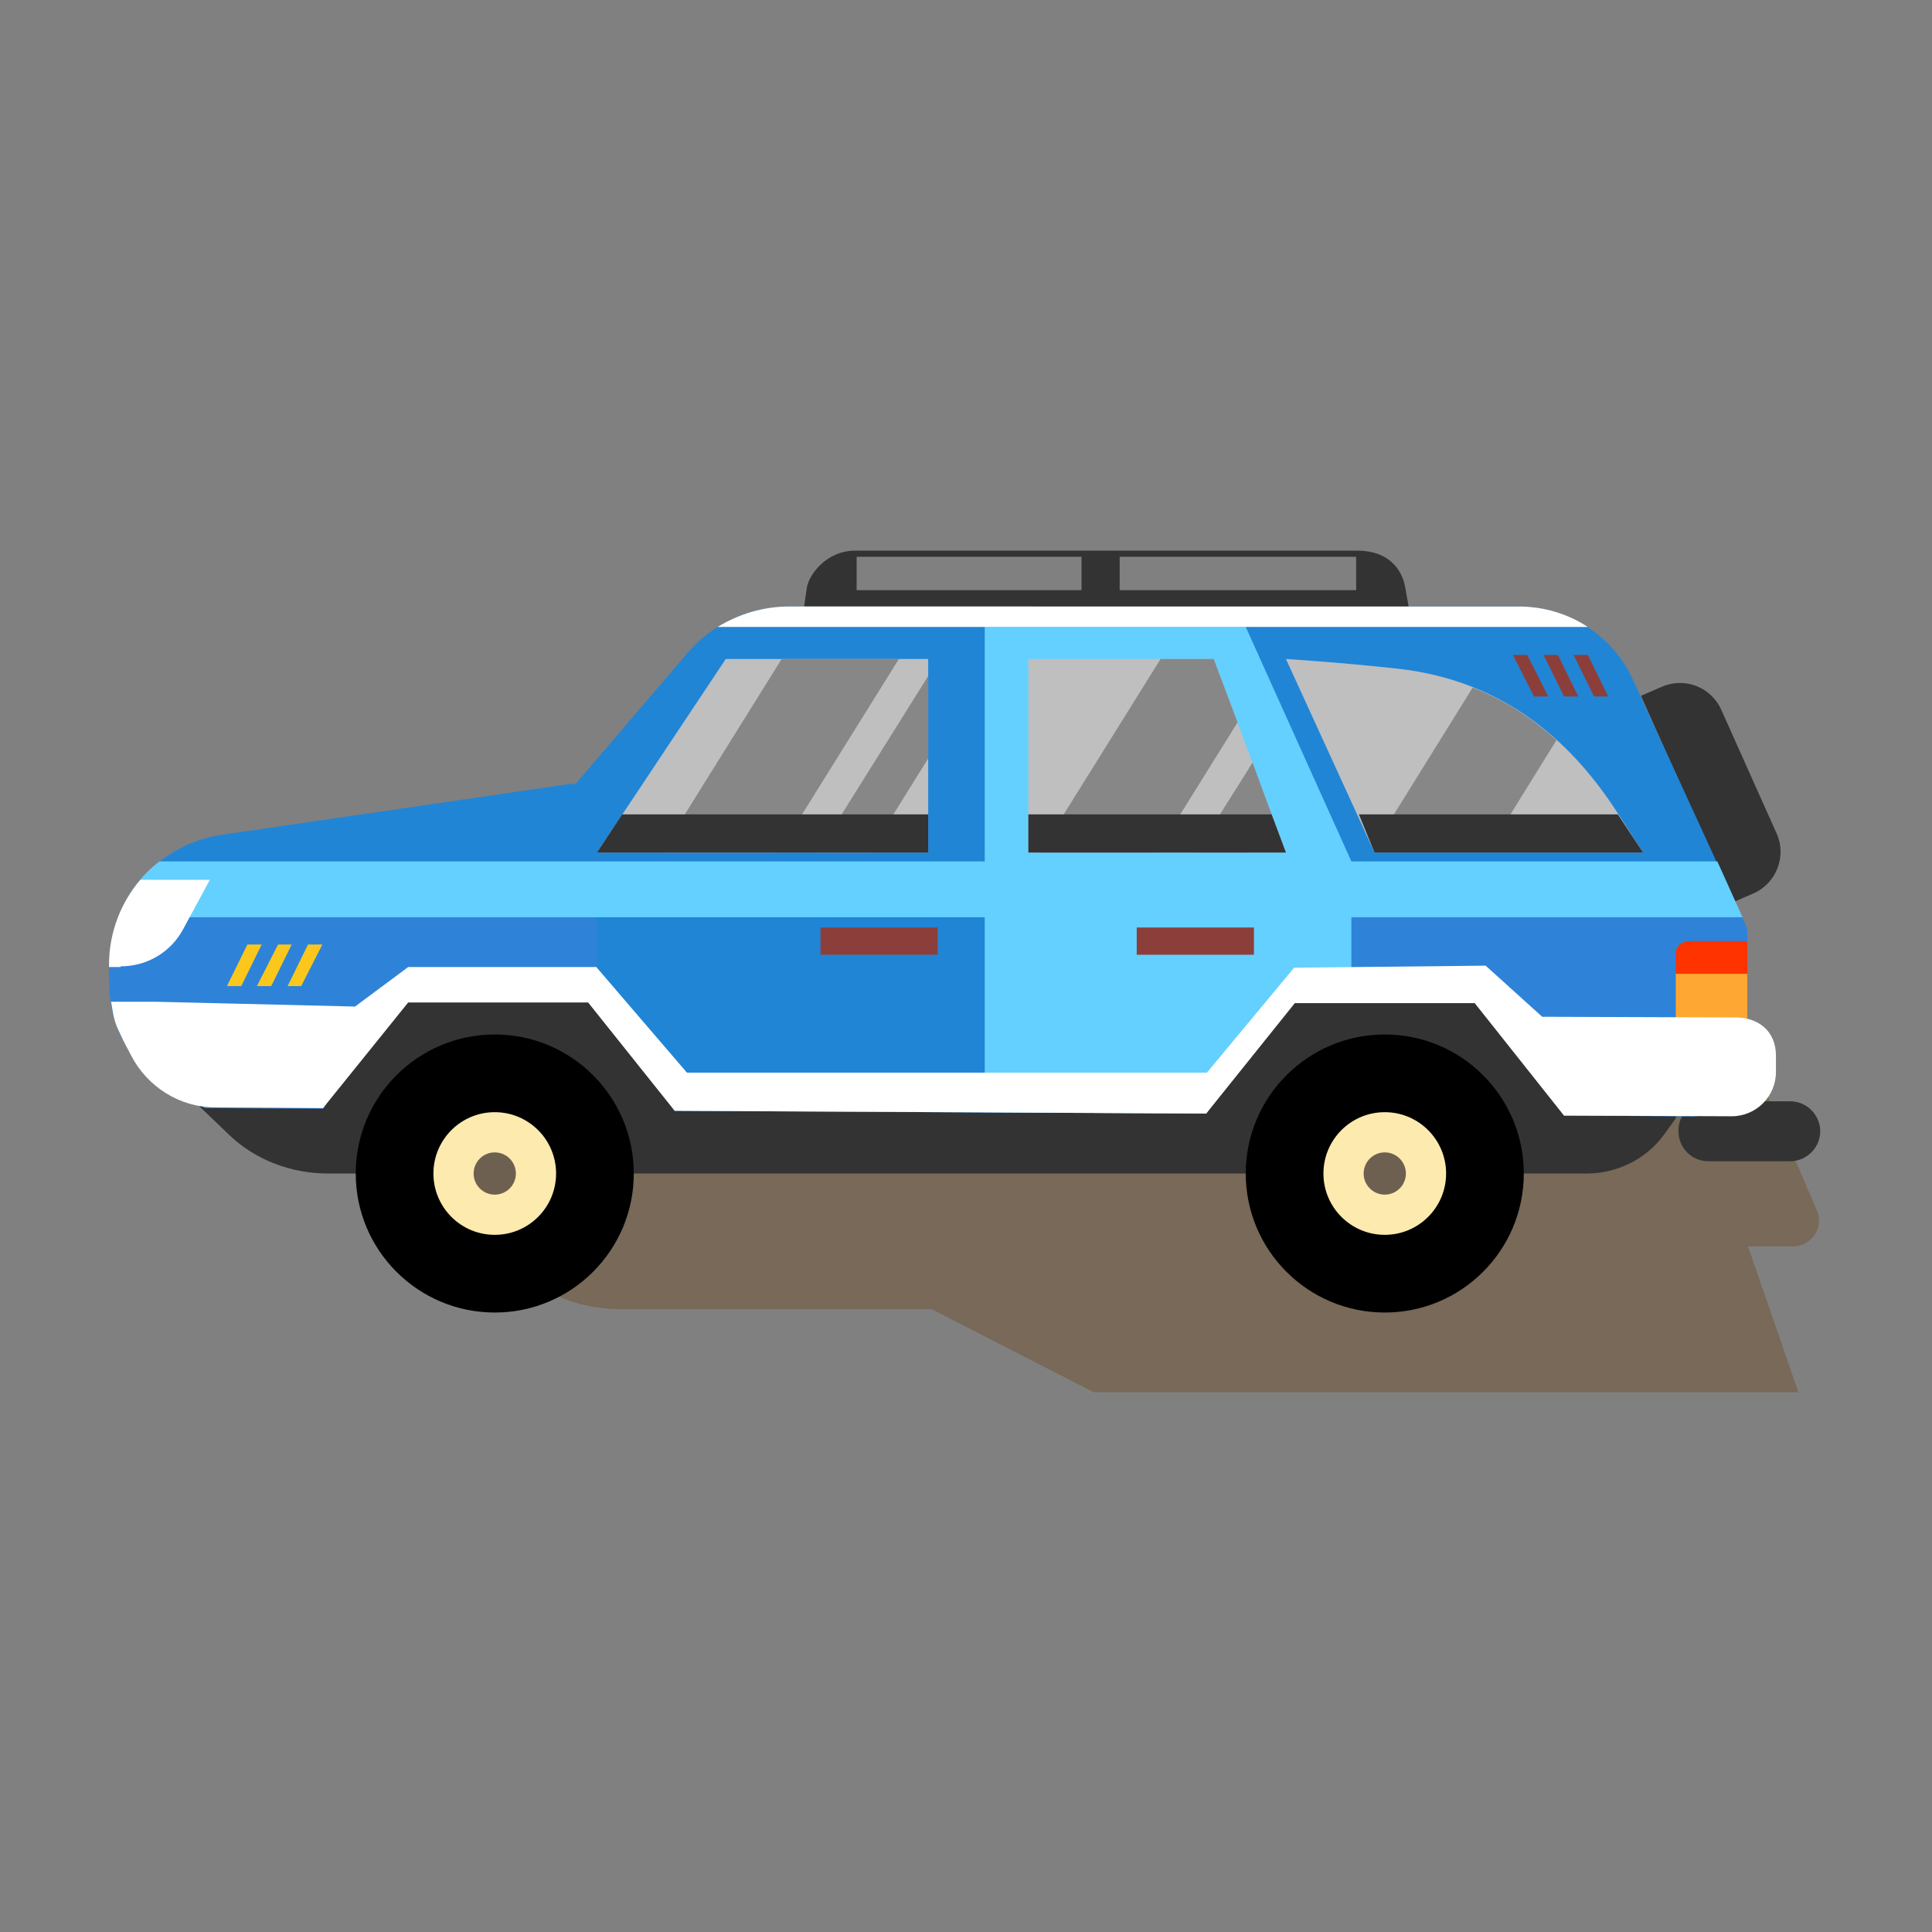 <?xml version="1.0" encoding="utf-8"?>
<!-- Generator: Adobe Illustrator 19.0.0, SVG Export Plug-In . SVG Version: 6.00 Build 0)  -->
<svg version="1.1" baseProfile="tiny" id="图层_1"
	 xmlns="http://www.w3.org/2000/svg" xmlns:xlink="http://www.w3.org/1999/xlink" x="0px" y="0px" viewBox="0 0 283.5 283.5"
	 xml:space="preserve">
<rect x="0" y="0" width="283.5" height="283.5" fill="#808080" stroke="none"/>
<path fill="#786958" d="M90.9,192.1h45.8l23.8,12.2h103.4l-7.4-21.4h6.6c2.7,0,4.6-2.8,3.5-5.3l-10.1-23.5l-55.7-19.8l-125,14.8
	l-6.2,33.8l9.1,5.7C82.3,190.8,86.6,192.1,90.9,192.1z"/>
<path fill="#333333" d="M250.7,161.6h12c2.4,0,4.4,2,4.4,4.4l0,0c0,2.4-2,4.4-4.4,4.4h-12c-2.5,0-4.4-2-4.4-4.4l0,0
	C246.2,163.6,248.2,161.6,250.7,161.6z"/>
<path id="XMLID_1_" fill="#333333" d="M257.3,131.1l-3,1.3l-13.5-30.3l3-1.3c3.4-1.5,7.3,0,8.8,3.4l8.1,18.1
	C262.2,125.6,260.7,129.6,257.3,131.1z"/>
<path fill="#333333" d="M232.8,172.2H48.1c-5.4,0-10.6-2-14.4-5.6l-5-4.8v-35.4h217.2v37.7l-1.8,2.5
	C241.5,170.1,237.3,172.2,232.8,172.2z"/>
<path fill="#2185D6" d="M256.4,136.3l-16.8-36.6c-3-6.5-9.5-10.7-16.7-10.7H115.7c-5.7,0-11.1,2.5-14.8,6.8l-16.5,19.3l-0.5-0.1
	l-51.4,7.5c-3.3,0.5-6.3,1.8-8.9,3.8l0,0c-4.7,3.6-7.5,9.2-7.5,15.1l0,2.5c0,3,0.7,6.1,2.1,8.8l0,0c5.9,4.1,8.5,6.3,11.9,9.8
	l17.4,0.1l12.5-21.7h26.4L99,163l78,0.4l13-22.5h26.4l13.1,22.8l18.8,0.1c4.5,0,8.1-3.6,8.1-8.1V136.3z"/>
<path fill="#2E83D8" d="M16,141.5l0,2.5c0,3,0.7,6.1,2.1,8.8c3.8,4.3,8.3,6.9,11.9,9.8l17.4,0.1l12.5-18.7h26.4L99,163l78,0.4
	l13-19.5h26.4l13.1,19.8l18.5,0.1c4.6,0,8.4-3.7,8.4-8.4v-19.1l-2.7-5.8H19.6C17.3,133.7,16,137.5,16,141.5z"/>
<path fill="#2185D6" d="M83.9,115.1l-51.4,7.5c-3.3,0.5-6.3,1.8-8.9,3.8l0,0c-1.1,0.8-2,1.8-2.9,2.8h66.9v12.7l12.5,21.1l44.4,0.2
	h0.4V92h-39.5c-0.7,0.5-1.5,1-2.1,1.6c-0.1,0.1-0.2,0.2-0.4,0.3c-0.7,0.6-1.3,1.2-1.9,1.9l-16.5,19.3L83.9,115.1z"/>
<path fill="#FF3300" d="M247.9,151.8h6.5c1.1,0,2-0.8,2-1.7v-11.8l-0.1-0.2h-8.4c-1.1,0-2,0.8-2,1.7v10.3
	C245.9,151,246.8,151.8,247.9,151.8z"/>
<path fill="#FFA733" d="M245.9,142.9v7.1c0,1,0.9,1.7,2,1.7h6.5c1.1,0,2-0.8,2-1.7v-7.1H245.9z"/>
<polygon fill="#64D0FF" points="144.5,92 144.5,163.2 177,163.4 189.9,143.9 198.3,143.9 198.3,126.4 182.8,92 "/>
<path fill="#64D0FF" d="M255.7,134.6l-3.7-8.2H23.4c-2.8,2.1-4.8,5-6.1,8.2H255.7z"/>
<path fill="#FFFFFF" d="M218,141.7l-28.1,0.3l-12.8,15.4h-76.3l-13.3-15.5H59.9l-7.8,5.8L23,147l-6.7,0c0.5,3,0.5,3,1.8,5.7l1.1,2.1
	c2.4,4.7,7.2,7.7,12.4,7.7l15.8,0.1l12.5-15.5h26.4L99,163l78,0.4l13-16.2h26.4l13.1,16.5l24.6,0.1c3.6,0,6.5-2.9,6.5-6.5v-2.4
	c0-3.6-2.6-5.7-6.2-5.6l-28.1-0.1L218,141.7z"/>
<polygon fill="#BFBFBF" points="188.7,125.1 178.1,96.7 150.9,96.7 150.9,125.1 "/>
<path fill="#BFBFBF" d="M241.1,125.1l-3.8-5.9c-7.3-11.3-17.5-19.5-32.4-21.1c-8.2-0.9-16.2-1.4-16.2-1.4l13,28.4H241.1z"/>
<polygon fill="#BFBFBF" points="106.5,96.7 87.6,125.1 136.2,125.1 136.2,96.7 "/>
<rect x="120.4" y="136.1" fill="#8C3F3A" width="17.2" height="4"/>
<rect x="166.8" y="136.1" fill="#8C3F3A" width="17.2" height="4"/>
<ellipse cx="203.2" cy="172.2" rx="20.4" ry="20.4"/>
<ellipse fill="#FCEAAE" cx="203.2" cy="172.2" rx="9" ry="9"/>
<circle fill="#6E6051" cx="203.2" cy="172.2" r="3.1"/>
<ellipse cx="72.6" cy="172.2" rx="20.4" ry="20.4"/>
<ellipse fill="#FCEAAE" cx="72.6" cy="172.2" rx="9" ry="9"/>
<circle fill="#6E6051" cx="72.6" cy="172.2" r="3.1"/>
<path fill="#FFFFFF" d="M17.7,141.8c3.9,0,7.4-2.1,9.2-5.5l3.9-7.2H20.6c-2.9,3.4-4.6,7.8-4.6,12.4l0,0.4H17.7z"/>
<path fill="#333333" d="M206.2,86.2c-0.3-1.8-1.7-5.4-7.1-5.4c-1.4,0-34.9,0-34.9,0h-5.5c0,0-28.9,0-33.2,0s-6.8,3.6-7.1,5.4L118,89
	h6h1.7h33h5.5H199h2.8h4.9L206.2,86.2z M125.7,86.6v-4.9h33v4.9H125.7z M164.3,86.6v-4.9H199v4.9H164.3z"/>
<path fill="#FFFFFF" d="M233,92c-2.9-1.9-6.4-3-10.1-3H115.7c-3.7,0-7.3,1.1-10.4,3H233z"/>
<polygon fill="#878787" points="114.2,125.1 131.9,96.7 114.7,96.7 97,125.1 "/>
<polygon fill="#878787" points="127.6,125.1 136.2,111.3 136.2,99.2 120,125.1 "/>
<polygon fill="#878787" points="178.1,96.7 170.3,96.7 152.6,125.1 169.7,125.1 181.6,106 "/>
<path fill="#878787" d="M228.4,108.6c-3.6-3.2-7.6-5.9-12.3-7.7l-12.8,20.6l0.5,1.3h15.8L228.4,108.6z"/>
<polygon fill="#878787" points="183.8,111.9 175.5,125.1 183.1,125.1 186.6,119.5 "/>
<g>
	<polygon fill="#333333" points="91.3,119.5 87.6,125.1 136.2,125.1 136.2,119.5 	"/>
	<polygon fill="#333333" points="150.9,125.1 188.7,125.1 186.6,119.5 150.9,119.5 	"/>
	<polygon fill="#333333" points="201.7,125.1 241.1,125.1 237.4,119.5 199.4,119.5 	"/>
</g>
<g>
	<polygon fill="#FCC71C" points="35.4,144.7 33.3,144.7 36.3,138.6 38.4,138.6 	"/>
	<polygon fill="#FCC71C" points="39.8,144.7 37.7,144.7 40.8,138.6 42.8,138.6 	"/>
	<polygon fill="#FCC71C" points="44.2,144.7 42.2,144.7 45.2,138.6 47.3,138.6 	"/>
</g>
<g>
	<polygon fill="#8C3F3A" points="224.1,96.1 222,96.1 225.1,102.2 227.2,102.2 	"/>
	<polygon fill="#8C3F3A" points="228.6,96.1 226.5,96.1 229.5,102.2 231.6,102.2 	"/>
	<polygon fill="#8C3F3A" points="233,96.1 230.9,96.1 233.9,102.2 236,102.2 	"/>
</g>
</svg>
